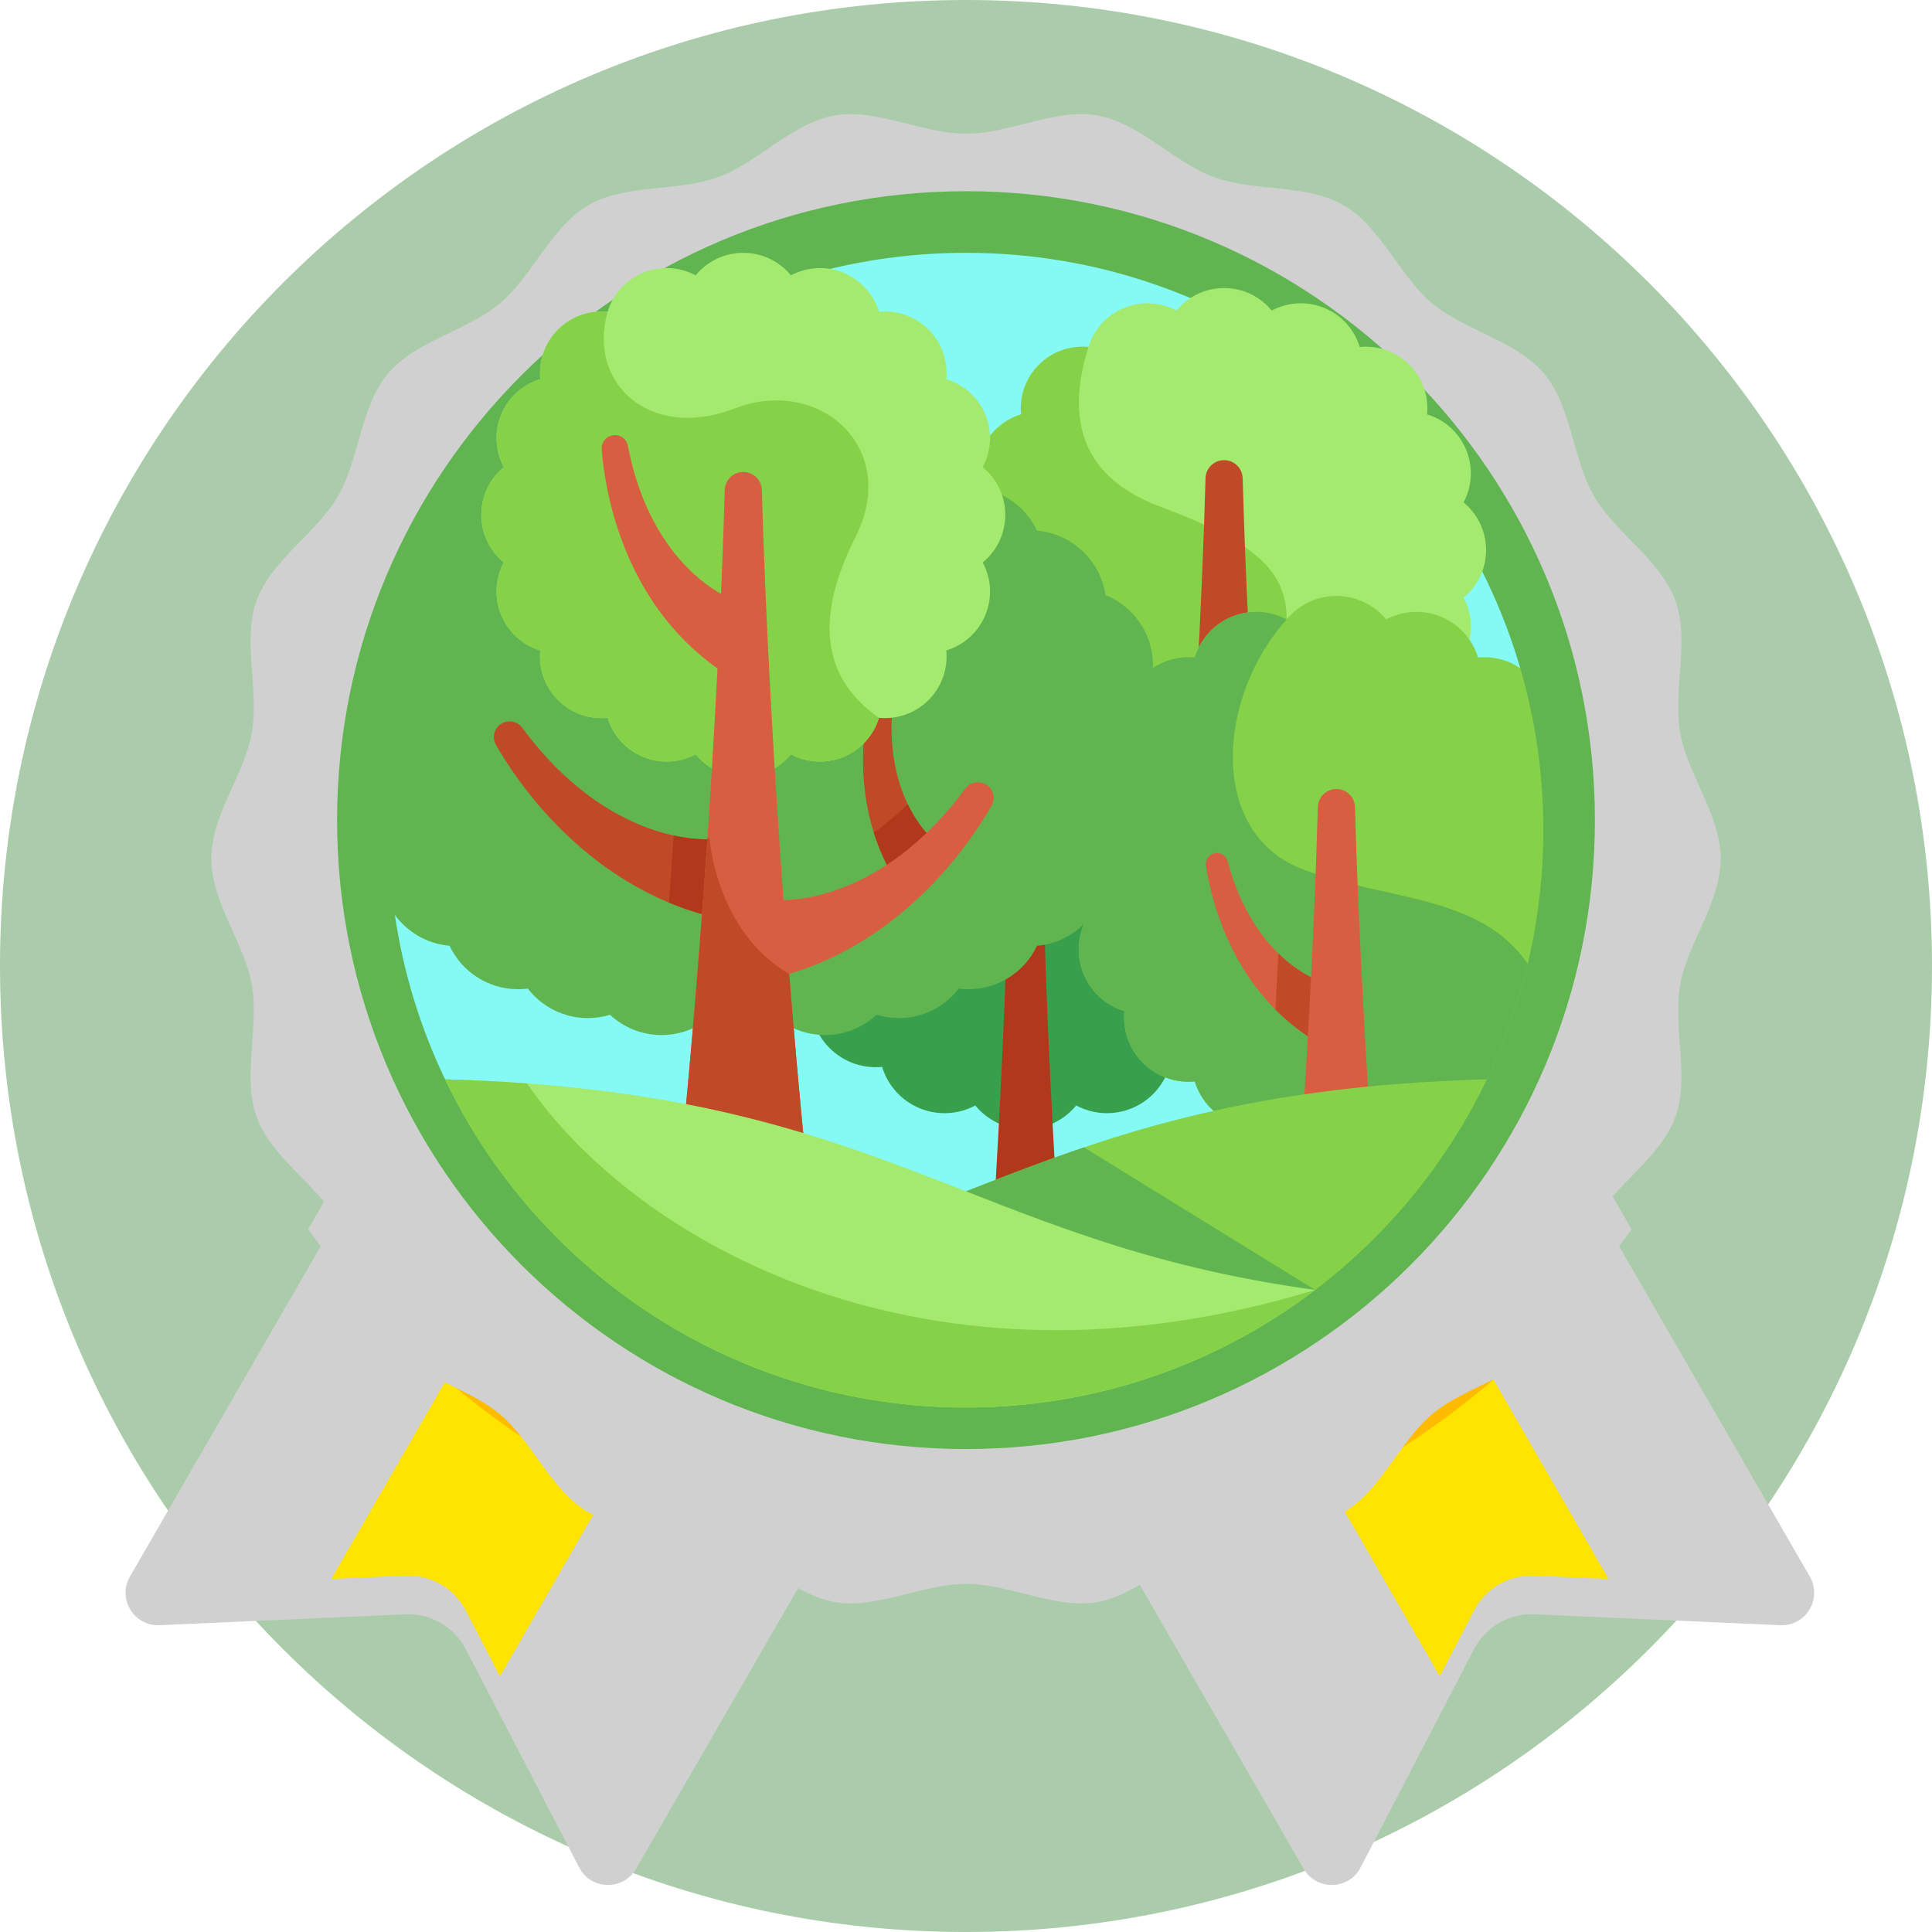 <svg width="200" height="200" viewBox="0 0 200 200" fill="none" xmlns="http://www.w3.org/2000/svg">
<path d="M100 200C155.228 200 200 155.228 200 100C200 44.772 155.228 0 100 0C44.772 0 0 44.772 0 100C0 155.228 44.772 200 100 200Z" fill="#AACCAA"/>
<g filter="url(#filter0_d)">
<path d="M59.957 189.321L48.216 166.727C47.01 164.406 44.566 162.995 41.953 163.111L16.516 164.239C13.864 164.357 12.129 161.5 13.456 159.201L53.409 90L105.803 120.25L65.85 189.451C64.523 191.75 61.181 191.676 59.957 189.321Z" fill="#D0D0D0"/>
</g>
<path d="M31.901 127.255C43.883 143.931 61.561 156.235 82.088 161.327L105.804 120.251L53.41 90.001L31.901 127.255Z" fill="#D0D0D0"/>
<path d="M41.953 163.111C44.566 162.995 47.01 164.406 48.216 166.727L51.754 173.535L88.339 110.167L70.874 100.084L34.289 163.452L41.953 163.111Z" fill="#FFE400"/>
<path d="M62.967 154.113L88.339 110.167L70.874 100.084L46.201 142.82C51.314 147.196 56.938 150.991 62.967 154.113Z" fill="#FEBB00"/>
<g filter="url(#filter1_d)">
<path d="M140.847 189.321L152.588 166.727C153.794 164.406 156.238 162.995 158.851 163.111L184.288 164.239C186.94 164.357 188.675 161.5 187.348 159.201L147.395 90L95.001 120.25L134.954 189.451C136.281 191.75 139.623 191.676 140.847 189.321V189.321Z" fill="#D0D0D0"/>
</g>
<path d="M95 120.25L118.715 161.326C139.243 156.235 156.921 143.93 168.903 127.255L147.394 90L95 120.25Z" fill="#D0D0D0"/>
<path d="M158.851 163.111C156.237 162.995 153.794 164.406 152.588 166.727L149.05 173.535L112.465 110.167L129.93 100.084L166.515 163.452L158.851 163.111Z" fill="#FFE400"/>
<path d="M154.603 142.82L129.93 100.084L112.465 110.167L137.837 154.113C143.866 150.991 149.49 147.196 154.603 142.82V142.82Z" fill="#FEBB00"/>
<g filter="url(#filter2_d)">
<path d="M178.125 84.899C178.125 89.437 174.69 93.618 173.933 97.939C173.155 102.382 174.942 107.482 173.433 111.627C171.897 115.845 167.236 118.599 165.017 122.434C162.778 126.305 162.708 131.714 159.848 135.119C156.981 138.533 151.662 139.535 148.248 142.402C144.844 145.262 142.939 150.329 139.068 152.569C135.234 154.787 129.897 153.918 125.679 155.454C121.534 156.962 118.011 161.072 113.568 161.85C109.247 162.607 104.537 159.961 100 159.961C95.462 159.961 90.752 162.607 86.432 161.85C81.988 161.072 78.465 156.962 74.32 155.454C70.102 153.918 64.766 154.788 60.931 152.568C57.06 150.329 55.156 145.261 51.751 142.402C48.337 139.534 43.019 138.532 40.151 135.118C37.291 131.713 37.221 126.304 34.982 122.433C32.763 118.598 28.102 115.844 26.566 111.626C25.057 107.482 26.845 102.382 26.066 97.938C25.31 93.618 21.875 89.437 21.875 84.899C21.875 80.362 25.31 76.18 26.067 71.86C26.845 67.416 25.058 62.316 26.567 58.172C28.103 53.953 32.764 51.199 34.983 47.364C37.222 43.493 37.292 38.084 40.152 34.68C43.019 31.266 48.338 30.264 51.752 27.396C55.156 24.537 57.06 19.469 60.932 17.23C64.766 15.011 70.103 15.88 74.321 14.345C78.466 12.836 81.989 8.727 86.432 7.948C90.753 7.192 95.463 9.838 100 9.838C104.538 9.838 109.248 7.192 113.568 7.948C118.012 8.727 121.535 12.836 125.68 14.345C129.898 15.88 135.234 15.011 139.069 17.23C142.94 19.47 144.845 24.537 148.249 27.397C151.663 30.264 156.981 31.267 159.849 34.681C162.709 38.085 162.779 43.494 165.018 47.365C167.237 51.2 171.898 53.954 173.434 58.172C174.943 62.317 173.155 67.417 173.934 71.86C174.69 76.181 178.125 80.362 178.125 84.899Z" fill="#D0D0D0"/>
</g>
<path d="M100 150.004C135.956 150.004 165.104 120.855 165.104 84.899C165.104 48.943 135.956 19.795 100 19.795C64.044 19.795 34.896 48.943 34.896 84.899C34.896 120.855 64.044 150.004 100 150.004Z" fill="#60B550"/>
<path d="M100 143.493C132.36 143.493 158.594 117.26 158.594 84.899C158.594 52.539 132.36 26.305 100 26.305C67.64 26.305 41.406 52.539 41.406 84.899C41.406 117.26 67.64 143.493 100 143.493Z" fill="#AACCAA"/>
<path d="M51.754 94.716H40.878C41.762 100.726 43.54 106.444 46.074 111.732L121.341 130.955L157.378 69.171C150.129 44.325 127.186 26.172 100 26.172C80.186 26.172 62.627 35.816 51.754 50.664V94.716Z" fill="#85FAF4"/>
<path d="M79.936 93.412C79.018 95.134 78.849 97.237 79.654 99.18C80.459 101.124 82.066 102.491 83.932 103.06C83.743 105.001 84.391 107.009 85.879 108.497C87.366 109.984 89.374 110.632 91.316 110.443C91.884 112.31 93.252 113.917 95.195 114.722C97.138 115.527 99.242 115.357 100.963 114.44C102.203 115.946 104.081 116.908 106.184 116.908C108.288 116.908 110.166 115.946 111.406 114.44C113.127 115.357 115.231 115.526 117.174 114.722C119.117 113.917 120.485 112.31 121.053 110.443C122.995 110.633 125.003 109.984 126.49 108.497C127.977 107.009 128.626 105.001 128.437 103.06C130.303 102.491 131.91 101.123 132.715 99.18C133.52 97.237 133.351 95.134 132.433 93.412C133.94 92.173 134.901 90.294 134.901 88.191C134.901 86.088 133.94 84.209 132.433 82.97C133.351 81.248 133.52 79.145 132.715 77.201C131.91 75.258 130.303 73.891 128.437 73.322C128.626 71.381 127.977 69.373 126.49 67.885C125.003 66.398 122.995 65.749 121.053 65.939C120.485 64.072 119.117 62.465 117.174 61.66C115.231 60.855 113.127 61.024 111.406 61.942C110.166 60.435 108.288 59.474 106.184 59.474C104.081 59.474 102.203 60.435 100.963 61.942C99.242 61.024 97.138 60.855 95.195 61.66C93.252 62.465 91.884 64.072 91.316 65.939C89.374 65.749 87.366 66.398 85.879 67.885C84.391 69.373 83.743 71.381 83.932 73.322C82.066 73.891 80.459 75.258 79.654 77.201C78.849 79.145 79.018 81.248 79.936 82.97C78.429 84.209 77.468 86.088 77.468 88.191C77.468 90.294 78.429 92.173 79.936 93.412V93.412Z" fill="#389F4D"/>
<path d="M109.628 127.709C108.605 111.658 108.224 100.082 108.106 95.756C108.078 94.716 107.226 93.888 106.184 93.888C105.143 93.888 104.291 94.716 104.263 95.756C104.145 100.082 103.764 111.658 102.741 127.709H109.628Z" fill="#B2381B"/>
<path d="M101.929 61.869C101.062 63.495 100.902 65.481 101.662 67.316C102.422 69.152 103.94 70.443 105.703 70.98C105.524 72.814 106.137 74.71 107.541 76.115C108.946 77.519 110.842 78.132 112.676 77.954C113.213 79.716 114.505 81.234 116.34 81.994C118.175 82.754 120.161 82.594 121.787 81.728C122.958 83.151 124.732 84.058 126.718 84.058C128.704 84.058 130.479 83.151 131.649 81.728C133.275 82.594 135.261 82.754 137.097 81.994C138.932 81.234 140.224 79.716 140.76 77.954C142.594 78.132 144.491 77.519 145.895 76.115C147.3 74.71 147.913 72.814 147.734 70.98C149.496 70.443 151.014 69.152 151.774 67.316C152.534 65.481 152.375 63.495 151.508 61.869C152.931 60.699 153.839 58.924 153.839 56.938C153.839 54.952 152.931 53.177 151.508 52.007C152.375 50.381 152.534 48.395 151.774 46.559C151.014 44.724 149.496 43.432 147.734 42.896C147.913 41.062 147.3 39.166 145.895 37.761C144.491 36.356 142.594 35.743 140.76 35.922C140.224 34.16 138.932 32.642 137.097 31.882C135.261 31.122 133.275 31.281 131.649 32.148C130.479 30.725 128.704 29.817 126.718 29.817C124.732 29.817 122.958 30.725 121.787 32.148C120.161 31.281 118.175 31.122 116.34 31.882C114.505 32.642 113.213 34.16 112.676 35.922C110.842 35.743 108.946 36.356 107.541 37.761C106.137 39.165 105.524 41.062 105.703 42.896C103.94 43.432 102.422 44.724 101.662 46.559C100.902 48.395 101.062 50.381 101.929 52.007C100.505 53.177 99.598 54.952 99.598 56.938C99.598 58.924 100.506 60.698 101.929 61.869Z" fill="#A3EA6E"/>
<path d="M107.541 37.761C106.137 39.165 105.524 41.062 105.703 42.896C103.94 43.432 102.422 44.724 101.662 46.559C100.902 48.394 101.062 50.381 101.929 52.007C100.505 53.177 99.598 54.951 99.598 56.938C99.598 58.924 100.505 60.698 101.929 61.869C101.062 63.494 100.902 65.481 101.662 67.316C102.422 69.151 103.94 70.443 105.703 70.98C105.524 72.814 106.137 74.71 107.541 76.115C108.946 77.519 110.842 78.132 112.676 77.953C113.213 79.716 114.505 81.234 116.34 81.994C118.175 82.754 120.161 82.594 121.787 81.727C122.958 83.15 124.732 84.058 126.718 84.058C128.704 84.058 130.479 83.15 131.649 81.727C132.137 81.988 132.658 82.183 133.197 82.31C133.197 74.527 133.197 66.536 133.197 64.125C133.197 59.004 129.766 56.055 120.078 52.436C110.389 48.818 110.973 41.347 112.676 35.922C110.842 35.744 108.946 36.356 107.541 37.761V37.761Z" fill="#85D249"/>
<path d="M130.162 81.456C129.139 65.405 128.758 53.829 128.64 49.504C128.611 48.463 127.759 47.635 126.718 47.635C125.677 47.635 124.825 48.463 124.796 49.504C124.678 53.829 124.297 65.405 123.274 81.456H130.162Z" fill="#C04A27"/>
<path d="M152.042 112.027L153.922 111.733C157.665 103.923 159.765 95.176 159.765 85.938C159.765 80.116 158.93 74.491 157.378 69.171C156.069 68.288 154.518 67.918 153.007 68.065C152.446 66.225 151.098 64.64 149.181 63.846C147.265 63.053 145.191 63.22 143.493 64.125C142.271 62.639 140.419 61.691 138.345 61.691C136.271 61.691 134.418 62.639 133.196 64.125C131.499 63.22 129.425 63.053 127.508 63.846C125.592 64.64 124.243 66.225 123.683 68.065C121.768 67.879 119.788 68.518 118.322 69.985C116.855 71.451 116.215 73.431 116.402 75.346C114.562 75.906 112.977 77.255 112.184 79.171C111.39 81.088 111.557 83.162 112.462 84.859C110.976 86.081 110.028 87.934 110.028 90.008C110.028 92.082 110.976 93.934 112.462 95.156C111.557 96.854 111.39 98.928 112.184 100.844C112.977 102.761 114.562 104.109 116.402 104.67C116.216 106.585 116.855 108.564 118.322 110.031C119.788 111.498 121.768 112.137 123.683 111.951C124.243 113.791 125.592 115.376 127.508 116.169C129.425 116.963 131.499 116.796 133.196 115.891C134.418 117.377 136.271 118.325 138.345 118.325C140.419 118.325 142.271 117.377 143.493 115.891C145.191 116.796 147.265 116.963 149.181 116.169C150.772 115.511 151.969 114.306 152.652 112.864L152.042 112.027Z" fill="#85D249"/>
<path d="M152.042 112.027L153.922 111.733C155.733 107.954 157.159 103.957 158.149 99.79C153.277 92.564 143.343 93.207 134.901 90.008C124.9 86.218 126.07 72.008 133.197 64.125C131.499 63.22 129.425 63.053 127.509 63.846C125.592 64.64 124.244 66.225 123.683 68.065C121.769 67.879 119.789 68.518 118.322 69.985C116.855 71.451 116.216 73.431 116.402 75.346C114.562 75.906 112.977 77.255 112.184 79.171C111.39 81.088 111.557 83.162 112.462 84.859C110.976 86.081 110.028 87.934 110.028 90.008C110.028 92.082 110.976 93.934 112.462 95.156C111.557 96.854 111.39 98.928 112.184 100.844C112.978 102.761 114.562 104.109 116.402 104.67C116.216 106.585 116.856 108.564 118.322 110.031C119.789 111.498 121.769 112.137 123.683 111.951C124.244 113.791 125.592 115.376 127.509 116.169C129.425 116.963 131.499 116.796 133.197 115.891C134.419 117.377 136.271 118.325 138.345 118.325C140.419 118.325 142.272 117.377 143.494 115.891C145.191 116.796 147.265 116.963 149.182 116.169C150.772 115.511 151.97 114.306 152.652 112.864L152.042 112.027Z" fill="#60B550"/>
<path d="M119.089 70.919C119.264 70.268 119.358 69.584 119.358 68.878C119.358 65.58 117.323 62.76 114.44 61.599C113.917 58.029 110.988 55.242 107.353 54.933C106.097 52.273 103.392 50.433 100.256 50.433C99.915 50.433 99.58 50.457 99.25 50.499C97.815 48.642 95.568 47.446 93.041 47.446C92.242 47.446 91.471 47.566 90.744 47.788C89.344 46.487 87.469 45.69 85.406 45.69C84.057 45.69 82.788 46.031 81.68 46.63C80.364 45.632 78.724 45.04 76.945 45.04C75.166 45.04 73.527 45.633 72.211 46.63C71.102 46.031 69.833 45.69 68.484 45.69C66.422 45.69 64.546 46.487 63.146 47.788C62.42 47.566 61.649 47.446 60.85 47.446C58.322 47.446 56.075 48.642 54.641 50.499C54.311 50.457 53.976 50.433 53.635 50.433C52.986 50.433 52.357 50.516 51.754 50.664C44.513 60.551 40.234 72.744 40.234 85.938C40.234 88.92 40.456 91.851 40.878 94.716C42.181 96.496 44.214 97.707 46.538 97.904C47.793 100.563 50.498 102.404 53.635 102.404C53.976 102.404 54.311 102.38 54.641 102.338C56.075 104.194 58.322 105.391 60.85 105.391C61.649 105.391 62.42 105.271 63.146 105.049C64.546 106.35 66.422 107.147 68.484 107.147C69.833 107.147 71.102 106.806 72.211 106.207C73.527 107.204 75.166 107.797 76.945 107.797C78.724 107.797 80.364 107.204 81.68 106.207C82.788 106.806 84.058 107.147 85.406 107.147C87.469 107.147 89.344 106.35 90.744 105.049C91.471 105.271 92.242 105.391 93.041 105.391C95.569 105.391 97.815 104.194 99.25 102.338C99.58 102.38 99.915 102.404 100.256 102.404C103.392 102.404 106.097 100.563 107.353 97.904C110.988 97.595 113.917 94.808 114.44 91.237C117.323 90.077 119.358 87.257 119.358 83.959C119.358 83.253 119.264 82.569 119.089 81.918C120.481 80.502 121.341 78.561 121.341 76.418C121.341 74.276 120.481 72.335 119.089 70.919V70.919Z" fill="#60B550"/>
<path d="M96.385 86.71C96.385 86.71 90.917 82.015 92.622 71.359C92.724 70.72 92.268 70.124 91.624 70.052C91.07 69.99 90.552 70.337 90.4 70.874C89.529 73.954 87.367 84.14 93.794 92.724L96.385 86.71Z" fill="#C04A27"/>
<path d="M52.156 58.223C51.289 59.849 51.129 61.835 51.889 63.671C52.65 65.506 54.167 66.798 55.93 67.334C55.751 69.168 56.364 71.064 57.768 72.469C59.173 73.874 61.069 74.487 62.903 74.308C63.44 76.07 64.732 77.588 66.567 78.348C68.402 79.108 70.389 78.949 72.015 78.082C73.185 79.505 74.959 80.413 76.945 80.413C78.932 80.413 80.706 79.505 81.876 78.082C83.502 78.949 85.489 79.108 87.324 78.348C89.159 77.588 90.451 76.07 90.988 74.308C92.821 74.487 94.718 73.874 96.123 72.469C97.527 71.065 98.14 69.168 97.961 67.334C99.724 66.798 101.241 65.506 102.002 63.671C102.762 61.835 102.602 59.849 101.735 58.223C103.158 57.053 104.066 55.278 104.066 53.292C104.066 51.306 103.158 49.532 101.735 48.361C102.602 46.736 102.762 44.749 102.002 42.914C101.241 41.078 99.724 39.787 97.961 39.25C98.14 37.416 97.527 35.52 96.123 34.115C94.718 32.71 92.822 32.098 90.988 32.277C90.451 30.514 89.159 28.996 87.324 28.236C85.489 27.476 83.502 27.636 81.876 28.503C80.706 27.08 78.931 26.172 76.945 26.172C74.959 26.172 73.185 27.08 72.014 28.503C70.388 27.636 68.402 27.476 66.567 28.236C64.732 28.997 63.44 30.514 62.903 32.277C61.069 32.098 59.173 32.711 57.768 34.115C56.364 35.52 55.751 37.416 55.93 39.25C54.167 39.787 52.649 41.079 51.889 42.914C51.129 44.749 51.289 46.736 52.156 48.361C50.732 49.532 49.825 51.306 49.825 53.292C49.825 55.279 50.733 57.053 52.156 58.223V58.223Z" fill="#A3EA6E"/>
<path d="M57.768 34.115C56.364 35.52 55.751 37.416 55.93 39.25C54.167 39.787 52.65 41.078 51.889 42.914C51.129 44.749 51.289 46.735 52.156 48.361C50.733 49.532 49.825 51.306 49.825 53.292C49.825 55.278 50.733 57.053 52.156 58.223C51.289 59.849 51.129 61.835 51.889 63.671C52.65 65.506 54.167 66.797 55.93 67.334C55.751 69.168 56.364 71.064 57.768 72.469C59.173 73.874 61.069 74.487 62.903 74.308C63.44 76.07 64.732 77.588 66.567 78.348C68.402 79.108 70.389 78.949 72.015 78.082C73.185 79.505 74.959 80.413 76.945 80.413C78.932 80.413 80.706 79.505 81.876 78.082C83.502 78.949 85.489 79.108 87.324 78.348C89.159 77.588 90.451 76.07 90.988 74.308C85.71 70.615 83.891 64.809 88.561 55.588C93.23 46.366 84.825 38.895 76.07 42.281C67.316 45.666 60.779 39.712 62.903 32.277C61.069 32.098 59.173 32.711 57.768 34.115V34.115Z" fill="#85D249"/>
<path d="M136.767 101.617C136.767 101.617 129.86 99.56 127.071 89.136C126.904 88.51 126.244 88.152 125.627 88.349C125.095 88.518 124.764 89.046 124.844 89.598C125.305 92.766 127.485 102.948 136.853 108.165L136.767 101.617Z" fill="#D85E41"/>
<path d="M73.463 86.87C73.463 86.87 63.212 87.739 54.067 75.342C53.516 74.595 52.453 74.457 51.732 75.042C51.114 75.544 50.948 76.418 51.342 77.109C53.605 81.077 61.815 93.481 76.994 95.53L73.463 86.87Z" fill="#C04A27"/>
<path d="M93.794 92.724L96.385 86.71C96.385 86.71 95.095 85.597 93.963 83.235C92.77 84.43 91.59 85.403 90.455 86.196C91.143 88.382 92.205 90.602 93.794 92.724V92.724Z" fill="#B2381B"/>
<path d="M76.994 95.531L73.463 86.87C73.463 86.87 72.023 86.992 69.74 86.492C69.59 88.718 69.427 91.035 69.249 93.436C71.595 94.411 74.174 95.15 76.994 95.531Z" fill="#B2381B"/>
<path d="M102.256 81.342C101.535 80.757 100.472 80.894 99.921 81.642C92.07 92.284 83.405 93.15 81.109 93.182C79.535 71.722 79.01 55.947 78.867 50.727C78.839 49.687 77.987 48.859 76.945 48.859C75.904 48.859 75.052 49.687 75.023 50.727C74.967 52.778 74.852 56.458 74.638 61.47C72.462 60.257 66.943 56.258 64.995 46.143C64.848 45.38 64.089 44.896 63.333 45.078C62.684 45.235 62.241 45.838 62.29 46.505C62.564 50.234 64.226 62.079 74.275 69.201C73.63 81.863 72.49 99.558 70.504 119.748H83.386C82.736 113.142 82.177 106.803 81.696 100.82C93.887 97.185 100.629 86.946 102.646 83.409C103.04 82.717 102.874 81.844 102.256 81.342V81.342Z" fill="#D85E41"/>
<path d="M73.463 86.87L73.235 86.738C72.577 96.487 71.692 107.67 70.504 119.748H83.386C82.736 113.141 82.177 106.803 81.696 100.819C74.132 96.441 73.463 86.87 73.463 86.87Z" fill="#C04A27"/>
<path d="M132.038 104.516C133.384 105.867 134.971 107.117 136.853 108.165L136.767 101.617C136.767 101.617 134.677 100.991 132.332 98.697C132.246 100.514 132.148 102.456 132.038 104.516Z" fill="#C04A27"/>
<path d="M141.789 115.499C140.766 99.448 140.385 87.872 140.267 83.546C140.238 82.506 139.386 81.678 138.345 81.678C137.304 81.678 136.452 82.506 136.423 83.546C136.305 87.872 135.924 99.448 134.901 115.499H141.789Z" fill="#D85E41"/>
<path d="M100 133.532H136.147L136.148 133.533C143.673 127.808 149.801 120.342 153.926 111.732C127.872 112.441 113.936 117.884 100 123.326V133.532Z" fill="#85D249"/>
<path d="M112.216 118.776C107.956 120.22 103.978 121.773 100 123.327V133.533H136.147L112.216 118.777L112.216 118.776Z" fill="#60B550"/>
<path d="M136.147 133.532C126.109 141.168 113.585 145.703 100 145.703C76.23 145.703 55.703 131.826 46.074 111.732C91.535 112.969 100.101 128.618 136.147 133.532V133.532Z" fill="#A3EA6E"/>
<path d="M54.559 112.155C51.877 111.957 49.055 111.813 46.074 111.732C55.703 131.826 76.23 145.703 100 145.703C113.585 145.703 126.109 141.168 136.147 133.532C95.718 145.875 65.681 128.427 54.559 112.155V112.155Z" fill="#85D249"/>
<defs>
<filter id="filter0_d" x="9" y="90" width="100.803" height="109.132" filterUnits="userSpaceOnUse" color-interpolation-filters="sRGB">
<feFlood flood-opacity="0" result="BackgroundImageFix"/>
<feColorMatrix in="SourceAlpha" type="matrix" values="0 0 0 0 0 0 0 0 0 0 0 0 0 0 0 0 0 0 127 0"/>
<feOffset dy="4"/>
<feGaussianBlur stdDeviation="2"/>
<feColorMatrix type="matrix" values="0 0 0 0 0 0 0 0 0 0 0 0 0 0 0 0 0 0 0.25 0"/>
<feBlend mode="normal" in2="BackgroundImageFix" result="effect1_dropShadow"/>
<feBlend mode="normal" in="SourceGraphic" in2="effect1_dropShadow" result="shape"/>
</filter>
<filter id="filter1_d" x="91.001" y="90" width="100.803" height="109.132" filterUnits="userSpaceOnUse" color-interpolation-filters="sRGB">
<feFlood flood-opacity="0" result="BackgroundImageFix"/>
<feColorMatrix in="SourceAlpha" type="matrix" values="0 0 0 0 0 0 0 0 0 0 0 0 0 0 0 0 0 0 127 0"/>
<feOffset dy="4"/>
<feGaussianBlur stdDeviation="2"/>
<feColorMatrix type="matrix" values="0 0 0 0 0 0 0 0 0 0 0 0 0 0 0 0 0 0 0.25 0"/>
<feBlend mode="normal" in2="BackgroundImageFix" result="effect1_dropShadow"/>
<feBlend mode="normal" in="SourceGraphic" in2="effect1_dropShadow" result="shape"/>
</filter>
<filter id="filter2_d" x="17.875" y="7.812" width="164.25" height="162.174" filterUnits="userSpaceOnUse" color-interpolation-filters="sRGB">
<feFlood flood-opacity="0" result="BackgroundImageFix"/>
<feColorMatrix in="SourceAlpha" type="matrix" values="0 0 0 0 0 0 0 0 0 0 0 0 0 0 0 0 0 0 127 0"/>
<feOffset dy="4"/>
<feGaussianBlur stdDeviation="2"/>
<feColorMatrix type="matrix" values="0 0 0 0 0 0 0 0 0 0 0 0 0 0 0 0 0 0 0.25 0"/>
<feBlend mode="normal" in2="BackgroundImageFix" result="effect1_dropShadow"/>
<feBlend mode="normal" in="SourceGraphic" in2="effect1_dropShadow" result="shape"/>
</filter>
</defs>
</svg>
